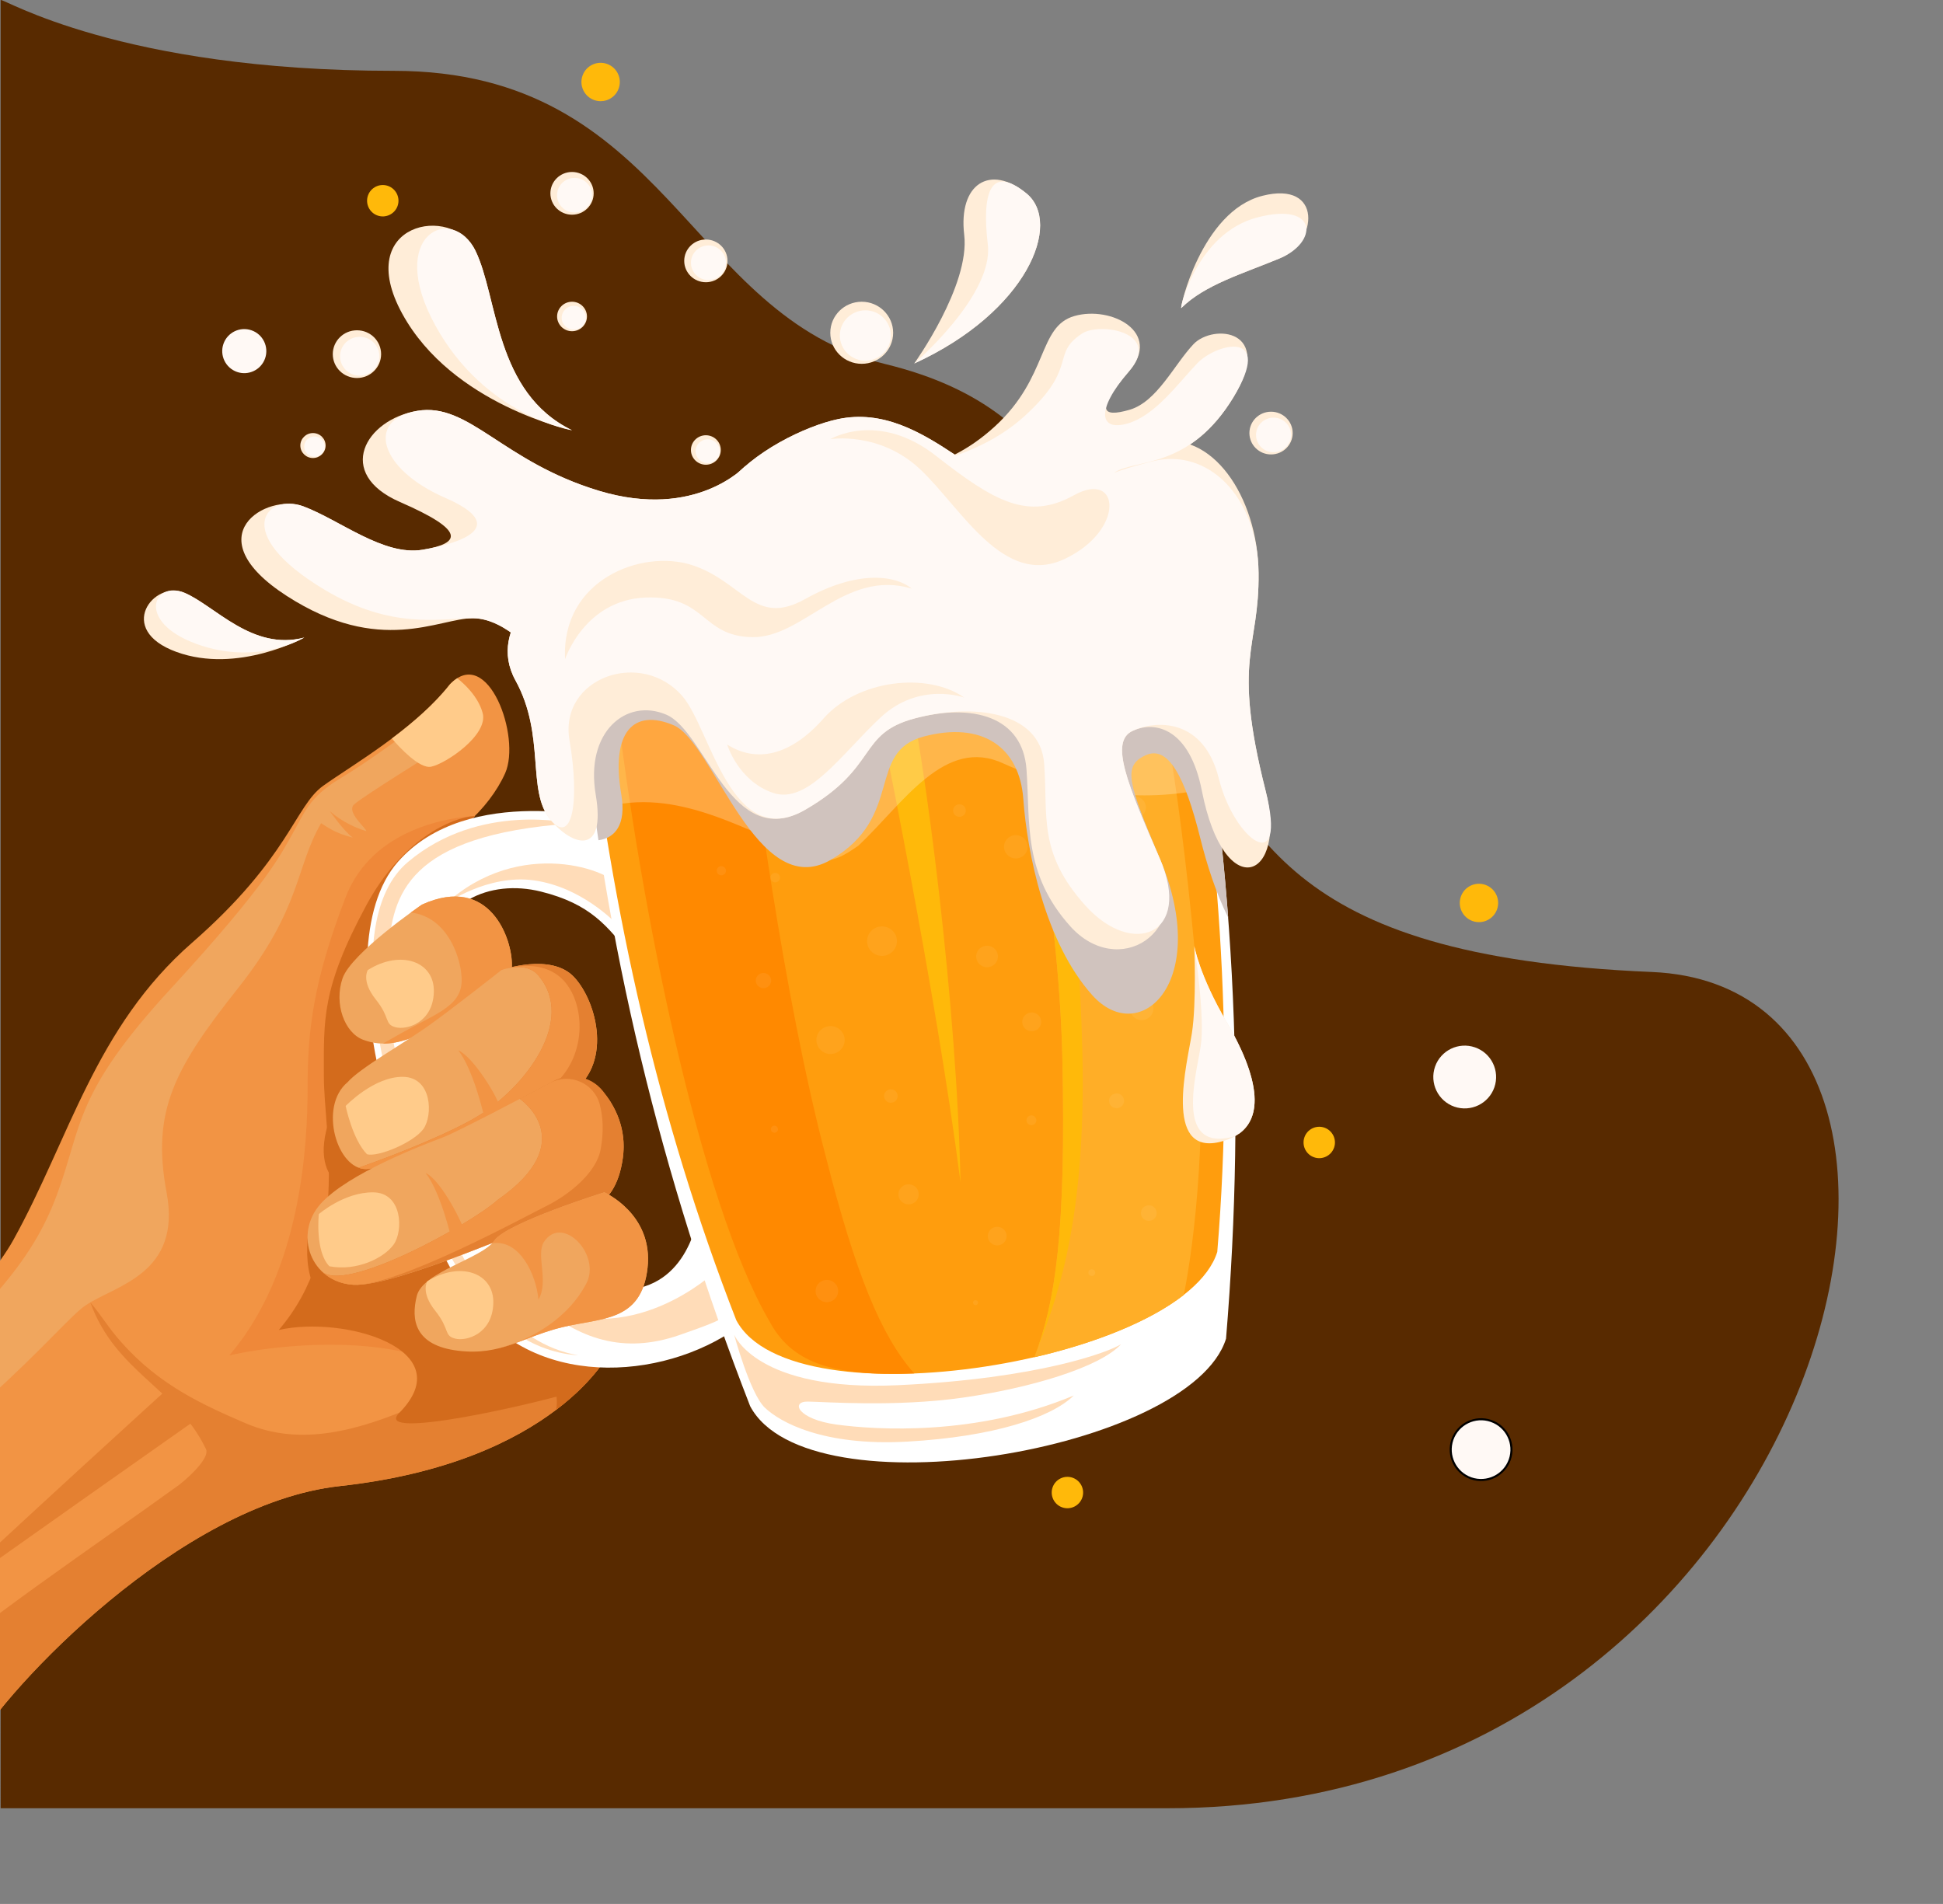 <svg width="949" height="930" viewBox="0 0 949 930" fill="none" xmlns="http://www.w3.org/2000/svg">
<rect x="0" y="0" width="949" height="930" fill="#808080" stroke="none"/>
<path d="M0.308 883.25H570.273C890.74 883.25 989.749 482.499 806.759 474.771C623.77 467.043 612.271 404.115 570.273 337.139C528.275 270.164 529.275 201.348 432.281 177.796C335.286 154.244 326.305 34.599 192.305 34.599C58.306 34.599 1.305 -1.163 0.305 0.029L0.308 883.25Z" fill="#582A00"/>
<path d="M651.594 560.561C650.193 564.558 645.828 566.674 641.829 565.289C637.829 563.904 635.717 559.523 637.102 555.524C638.486 551.524 642.867 549.411 646.867 550.796C650.863 552.197 652.979 556.562 651.594 560.561Z" fill="#FFB90A"/>
<path d="M428.594 298.561C427.193 302.558 422.828 304.674 418.829 303.289C414.829 301.904 412.717 297.523 414.102 293.524C415.486 289.524 419.867 287.411 423.867 288.796C427.863 290.197 429.979 294.562 428.594 298.561Z" fill="white"/>
<path d="M528.594 731.561C527.193 735.558 522.828 737.674 518.829 736.289C514.829 734.904 512.717 730.523 514.102 726.524C515.486 722.524 519.867 720.411 523.867 721.796C527.863 723.197 529.979 727.562 528.594 731.561Z" fill="#FFB90A"/>
<path d="M194.204 100.561C192.803 104.558 188.438 106.674 184.439 105.289C180.439 103.904 178.326 99.523 179.711 95.524C181.096 91.524 185.477 89.412 189.476 90.796C193.472 92.197 195.589 96.562 194.204 100.561Z" fill="#FFB90A"/>
<path d="M728.26 694.069L728.261 694.069C735.998 696.748 740.093 705.193 737.41 712.947C734.715 720.681 726.255 724.773 718.517 722.093C710.782 719.398 706.691 710.938 709.37 703.2C712.065 695.465 720.51 691.371 728.26 694.069Z" fill="#FFF9F5" stroke="black"/>
<path d="M729.883 531.111C727.097 539.106 718.352 543.335 710.353 540.566C702.357 537.78 698.128 529.034 700.898 521.035C703.684 513.04 712.413 508.808 720.425 511.596C728.424 514.366 732.656 523.096 729.883 531.111Z" fill="#FFF9F5"/>
<path d="M129.48 175.041C127.524 180.653 121.385 183.622 115.77 181.678C110.157 179.722 107.188 173.583 109.133 167.968C111.088 162.355 117.216 159.384 122.84 161.342C128.455 163.286 131.426 169.414 129.48 175.041Z" fill="#FFF9F5"/>
<path d="M731.211 444.126C729.515 449.013 724.169 451.602 719.281 449.906C714.394 448.21 711.804 442.864 713.501 437.976C715.197 433.089 720.543 430.499 725.431 432.195C730.331 433.911 732.908 439.238 731.211 444.126Z" fill="#FFB90A"/>
<path d="M302.211 43.126C300.515 48.013 295.169 50.602 290.281 48.906C285.394 47.21 282.804 41.864 284.501 36.976C286.197 32.089 291.543 29.499 296.431 31.195C301.331 32.91 303.908 38.238 302.211 43.126Z" fill="#FFB90A"/>
<g clip-path="url(#clip0)">
<path d="M-145.59 747.577C-145.59 747.577 -20.912 655.05 6.508 605.681C33.927 556.275 46.422 501.878 93.779 460.51C141.136 419.141 144.067 393.733 157.796 383.867C171.525 374.001 202.453 356.364 219.807 334.194C238.395 314.919 254.592 360.059 246.725 377.696C238.82 395.333 220.116 412.17 201.027 417.503C194.393 433.121 180.665 471.671 174.031 479.48C192.851 500.012 201.875 577.645 195.242 590.33C188.609 603.053 297.939 660.154 297.939 660.154C297.939 660.154 271.677 714.284 165.856 725.902C87.994 734.473 3.5 824.22 -13.121 853.78C-29.781 883.378 -145.59 747.577 -145.59 747.577Z" fill="#F29444"/>
<path d="M213.714 366.42C213.714 366.42 177.194 389.047 172.99 392.895C168.787 396.704 179.507 405.008 178.813 405.96C167.514 402.456 161.035 396.133 161.035 396.133C161.035 396.133 168.131 406.265 172.334 409.122C163.31 406.875 160.032 404.018 156.832 402.113C144.26 423.788 147.268 443.558 116.3 482.641C85.333 521.725 73.88 542.6 81.361 582.407C88.843 622.214 56.603 627.737 41.987 637.489C27.371 647.241 -10.808 702.17 -145.59 785.365C-165.914 780.146 -155.154 759.767 -155.154 759.767C-155.154 759.767 -120.948 741.901 -64.142 691.543C-7.337 641.184 15.339 617.414 27.872 583.397C40.406 549.38 35.894 534.524 83.636 482.68C131.379 430.797 137.395 416.779 142.987 407.027C148.579 397.237 150.931 389.39 165.779 380.476C180.626 371.563 199.985 357.087 199.985 357.087L213.714 366.42Z" fill="#F0A65E"/>
<path d="M-46.75 824.753C-2.864 787.765 39.712 759.729 87.493 725.293C93.933 720.188 102.996 711.275 100.412 707.427C86.22 678.096 56.526 670.439 44.108 636.156C50.548 643.812 52.283 647.736 59.109 655.469C78.044 676.915 99.602 686.4 120.234 695.314C147.345 706.78 175.265 698.514 202.376 687.01C226.942 676.61 240.902 651.545 237.547 626.061C265.892 643.431 297.9 660.154 297.9 660.154C297.9 660.154 271.638 714.284 165.817 725.902C87.956 734.473 3.461 824.22 -13.16 853.78C-18.945 864.065 -36.684 854.351 -57.394 837.324C-54.733 832.791 -51.262 828.563 -46.75 824.753Z" fill="#E48031"/>
<path d="M98.021 691.847C98.021 691.847 -12.543 769.633 -34.062 785.327C2.073 750.891 83.405 676.953 83.405 676.953L98.021 691.847Z" fill="#E48031"/>
<path d="M112.02 662.059C147.306 620.842 150.237 558.675 150.237 531.21C150.237 503.707 152.898 479.594 168.825 438.225C181.898 404.284 220.463 399.18 232.032 398.571C223.201 407.408 212.21 414.455 201.026 417.579C194.393 433.197 180.664 471.747 174.031 479.556C192.851 500.088 201.875 577.721 195.242 590.406C188.609 603.129 297.939 660.23 297.939 660.23C297.939 660.23 293.08 668.154 282.59 679.124C262.652 685.524 238.472 683.124 222.738 671.125C198.828 652.916 143.874 654.821 112.02 662.059Z" fill="#EF8839"/>
<path d="M136.161 649.641C171.447 608.424 158.181 553.266 158.181 525.801C158.181 498.298 156.87 483.099 178.852 442.301C196.129 410.227 220.463 399.18 232.032 398.571C223.201 407.408 212.21 414.455 201.026 417.579C194.393 433.197 180.664 471.747 174.031 479.556C192.851 500.088 201.875 577.721 195.242 590.406C188.609 603.129 297.939 660.23 297.939 660.23C297.939 660.23 293.079 668.154 282.59 679.124C262.652 685.524 181.166 704.151 195.01 690.133C225.592 659.088 167.977 642.403 136.161 649.641Z" fill="#D36B1C"/>
<path d="M150.237 604.958C162.963 588.083 173.646 582.407 173.646 582.407C173.646 582.407 144.722 577.645 165.778 535.362C176.538 526.448 169.866 522.296 165.778 514.335C161.691 506.373 159.415 485.879 173.954 473.804C175.805 472.28 177.733 470.833 179.7 469.538C177.541 474.109 175.535 477.689 173.993 479.556C192.812 500.088 201.836 577.721 195.203 590.406C188.57 603.129 297.9 660.23 297.9 660.23C297.9 660.23 291.383 673.715 271.676 688.648C272.64 682.02 271.753 673.411 261.38 671.125C243.987 667.354 219.229 680.61 207.891 668.078C196.553 655.545 203.572 631.699 204.96 629.947C183.017 642.784 146.843 650.974 150.237 604.958Z" fill="#D36B1C"/>
<path d="M210.59 374.496C204.883 375.677 195.049 364.973 191.385 360.744C201.721 352.973 212.094 344.06 219.807 334.232C221.003 333.013 222.16 332.06 223.317 331.298C226.633 333.889 233.536 340.136 235.734 348.25C238.665 359.03 217.686 373.048 210.59 374.496Z" fill="#FFCB8A"/>
<path d="M298.247 400.514C298.247 400.514 228.561 382.077 194.393 420.931C155.366 465.348 200.255 597.263 232.225 638.365C264.195 679.467 328.173 673.906 363.884 645.717C366.275 607.015 342.172 586.216 342.172 586.216C342.172 586.216 340.475 620.043 314.984 628.309C304.225 631.813 291.923 633.261 278.657 630.252C226.402 618.405 206.464 498.755 209.356 472.09C212.827 440.092 239.437 429.35 264.156 435.483C288.876 441.616 296.782 452.777 307.773 466.186C314.83 448.625 298.247 400.514 298.247 400.514Z" fill="white"/>
<path d="M279.196 402.227C279.196 402.227 234.307 391.485 199.252 421.045C164.197 450.605 191.54 540.695 200.332 566.179C209.086 591.663 230.528 658.44 282.474 662.021C250.273 656.421 225.476 624.994 208.662 571.398C191.848 517.801 187.49 492.127 189.65 464.738C191.81 437.349 198.443 407.903 279.196 402.227Z" fill="#FFDCB8"/>
<path d="M217.609 441.539C217.609 441.539 238.203 426.835 260.878 430.035C283.554 433.235 299.636 449.539 302.836 452.967C306.037 456.434 306.886 442.758 303.106 433.844C299.289 424.969 253.937 408.398 217.609 441.539Z" fill="#FFDCB8"/>
<path d="M349.152 621.3C349.152 621.3 307.271 660.954 261.38 635.889C282.745 654.25 304.649 661.564 331.953 652.079C359.256 642.594 356.017 642.518 354.012 636.118C352.006 629.718 349.152 621.3 349.152 621.3Z" fill="#FFDCB8"/>
<path d="M366.39 686.857C394.658 740.111 581.657 708.761 598.818 653.907C608.768 534.372 602.752 416.436 579.536 298.691C483.318 337.279 387.061 350.955 283.708 340.631C294.969 460.091 322.813 574.864 366.39 686.857Z" fill="white"/>
<path d="M359.603 644.841C321.27 546.409 298.903 445.234 286.909 340.898C384.516 332.48 457.865 315.909 576.566 299.796C594.962 403.256 603.292 506.412 594.538 611.51C577.916 664.763 387.023 696.495 359.603 644.841Z" fill="#FF9D0D"/>
<path d="M362.958 332.327C368.164 376.02 382.472 485.575 403.258 564.617C417.874 622.214 430.369 652.65 446.527 670.858C406.035 672.458 386.444 665.411 375.723 645.222C342.056 587.549 312.555 443.291 300.561 338.917C327.248 336.67 338.47 335.679 362.958 332.327Z" fill="#FF8900"/>
<path d="M557.824 302.424C565.035 328.099 574.947 373.353 583.585 464.738C591.452 548.009 582.891 609.224 578.186 632.537C561.488 645.565 534.57 656.192 505.184 662.973C515.48 636.346 520.764 601.644 518.874 516.544C517.139 439.216 498.589 349.05 490.413 312.747C512.819 309.129 531.986 306.081 557.824 302.424Z" fill="#FFAE27"/>
<path d="M553.929 302.958C531.639 306.195 527.821 307.033 506.61 310.424C514.786 346.726 526.934 437.006 528.669 514.373C530.559 599.472 515.442 636.346 505.184 662.935C515.48 636.308 520.764 601.605 518.874 516.506C517.139 439.178 498.589 349.012 490.413 312.709C511.662 309.319 530.058 306.424 553.929 302.958Z" fill="#FFB90A"/>
<path d="M440.935 320.48C452.582 373.886 467.39 492.126 469.126 577.416C456.824 481.918 430.253 353.126 423.967 323.185C429.559 322.309 435.228 321.394 440.935 320.48Z" fill="#FFB90A"/>
<path d="M358.523 651.812C358.523 651.812 369.283 679.81 438.467 676.61C507.613 673.41 541.859 660.268 547.566 656.573C537.154 667.925 502.947 678.057 470.129 682.705C437.31 687.352 403.027 684.724 394.543 684.609C386.058 684.495 389.568 693.257 408.657 695.847C427.785 698.437 476.878 701.599 524.427 681.638C513.514 692.457 484.976 701.789 443.365 704.151C401.754 706.513 380.814 694.514 373.564 687.581C366.313 680.686 358.523 651.812 358.523 651.812Z" fill="#FFDCB8"/>
<path opacity="0.25" d="M490.259 373.01C461.529 359.449 441.283 392.285 419.301 413.046C412.822 417.503 406.305 421.96 398.823 419.484C364 405.885 330.719 383.943 294.082 394.685C291.344 376.858 288.953 358.916 286.871 340.898C384.477 332.48 457.827 315.909 576.528 299.796C581.58 328.251 585.899 356.707 589.293 385.2C557.901 392.247 523.193 387.943 490.259 373.01Z" fill="white"/>
<g opacity="0.25">
<path opacity="0.25" d="M549.263 395.104C549.687 397.923 552.309 399.904 555.202 399.485C558.055 399.066 560.061 396.475 559.637 393.618C559.212 390.799 556.59 388.819 553.698 389.238C550.844 389.657 548.838 392.285 549.263 395.104Z" fill="white"/>
<path opacity="0.25" d="M541.627 431.635C542.013 434.378 544.597 436.282 547.373 435.901C550.15 435.52 552.078 432.968 551.692 430.226C551.307 427.483 548.723 425.578 545.946 425.959C543.17 426.34 541.241 428.892 541.627 431.635Z" fill="white"/>
<path opacity="0.25" d="M510.737 438.568C510.93 439.939 512.241 440.892 513.629 440.701C515.018 440.511 515.982 439.216 515.789 437.844C515.596 436.473 514.285 435.521 512.897 435.711C511.508 435.901 510.544 437.197 510.737 438.568Z" fill="white"/>
<path opacity="0.25" d="M490.452 414.417C490.915 417.541 493.807 419.674 496.97 419.255C500.132 418.798 502.291 415.941 501.867 412.817C501.404 409.693 498.512 407.56 495.35 407.979C492.188 408.436 489.989 411.293 490.452 414.417Z" fill="white"/>
<path opacity="0.25" d="M476.839 467.937C477.263 470.794 479.963 472.813 482.855 472.394C485.747 471.975 487.791 469.309 487.367 466.452C486.943 463.595 484.243 461.576 481.351 461.995C478.42 462.414 476.415 465.08 476.839 467.937Z" fill="white"/>
<path opacity="0.25" d="M423.582 460.738C424.16 464.662 427.862 467.404 431.834 466.833C435.807 466.262 438.583 462.605 438.005 458.681C437.426 454.758 433.724 452.015 429.752 452.586C425.78 453.158 423.003 456.777 423.582 460.738Z" fill="white"/>
<path opacity="0.25" d="M416.987 387.6C417.219 389.161 418.684 390.228 420.227 389.999C421.808 389.771 422.888 388.323 422.656 386.8C422.425 385.238 420.959 384.171 419.417 384.4C417.836 384.628 416.756 386.038 416.987 387.6Z" fill="white"/>
<path opacity="0.25" d="M369.167 479.48C369.476 481.499 371.365 482.908 373.409 482.641C375.453 482.337 376.88 480.47 376.61 478.451C376.302 476.432 374.412 475.023 372.368 475.289C370.324 475.556 368.897 477.461 369.167 479.48Z" fill="white"/>
<path opacity="0.25" d="M431.834 535.819C432.104 537.609 433.763 538.867 435.575 538.6C437.388 538.333 438.66 536.695 438.39 534.905C438.12 533.114 436.462 531.857 434.65 532.124C432.837 532.391 431.565 534.029 431.834 535.819Z" fill="white"/>
<path opacity="0.25" d="M501.366 547.551C501.559 548.847 502.793 549.761 504.104 549.57C505.415 549.38 506.341 548.161 506.148 546.866C505.955 545.571 504.721 544.656 503.41 544.847C502.099 545.037 501.173 546.256 501.366 547.551Z" fill="white"/>
<path opacity="0.25" d="M551.962 493.421C552.425 496.507 555.318 498.678 558.441 498.221C561.565 497.764 563.763 494.907 563.3 491.821C562.838 488.736 559.945 486.565 556.822 487.022C553.698 487.479 551.5 490.336 551.962 493.421Z" fill="white"/>
<path opacity="0.25" d="M557.284 593.072C557.593 595.167 559.56 596.615 561.642 596.31C563.763 596.006 565.229 594.063 564.92 592.006C564.612 589.911 562.645 588.463 560.562 588.768C558.48 589.073 557.014 591.015 557.284 593.072Z" fill="white"/>
<path opacity="0.25" d="M531.6 621.871C531.716 622.747 532.564 623.394 533.49 623.242C534.377 623.128 535.033 622.29 534.878 621.376C534.763 620.499 533.914 619.852 532.989 620.004C532.063 620.157 531.446 620.957 531.6 621.871Z" fill="white"/>
<path opacity="0.25" d="M482.508 604.424C482.855 606.9 485.207 608.614 487.714 608.272C490.221 607.929 491.956 605.605 491.609 603.129C491.262 600.653 488.91 598.939 486.403 599.282C483.896 599.625 482.122 601.948 482.508 604.424Z" fill="white"/>
<path opacity="0.25" d="M475.258 636.46C475.335 637.108 475.952 637.565 476.646 637.488C477.302 637.412 477.764 636.803 477.687 636.117C477.61 635.47 476.993 635.012 476.299 635.089C475.605 635.203 475.142 635.812 475.258 636.46Z" fill="white"/>
<path opacity="0.25" d="M438.853 584.083C439.239 586.749 441.745 588.616 444.484 588.235C447.183 587.854 449.073 585.378 448.687 582.673C448.301 580.007 445.795 578.14 443.057 578.521C440.319 578.94 438.467 581.416 438.853 584.083Z" fill="white"/>
<path opacity="0.25" d="M376.533 551.818C376.687 552.77 377.536 553.418 378.5 553.265C379.464 553.113 380.119 552.275 379.965 551.323C379.811 550.37 378.963 549.723 377.998 549.875C377.034 549.989 376.379 550.865 376.533 551.818Z" fill="white"/>
<path opacity="0.25" d="M398.399 631.394C398.823 634.365 401.638 636.46 404.646 636.003C407.654 635.546 409.776 632.803 409.313 629.832C408.889 626.861 406.073 624.766 403.065 625.223C400.057 625.642 397.975 628.385 398.399 631.394Z" fill="white"/>
<path opacity="0.25" d="M398.823 508.964C399.363 512.697 402.872 515.287 406.613 514.754C410.392 514.22 413.015 510.754 412.475 507.059C411.935 503.326 408.426 500.735 404.685 501.269C400.906 501.802 398.283 505.23 398.823 508.964Z" fill="white"/>
<path opacity="0.25" d="M350.078 425.616C350.271 426.835 351.389 427.673 352.623 427.521C353.857 427.33 354.706 426.226 354.551 425.007C354.397 423.788 353.24 422.95 352.006 423.102C350.772 423.254 349.924 424.397 350.078 425.616Z" fill="white"/>
<path opacity="0.25" d="M376.302 429.006C376.494 430.263 377.651 431.139 378.963 430.949C380.235 430.759 381.122 429.616 380.929 428.321C380.736 427.064 379.58 426.187 378.268 426.378C377.034 426.568 376.147 427.711 376.302 429.006Z" fill="white"/>
<path opacity="0.25" d="M465.54 396.361C465.771 398.037 467.352 399.18 469.049 398.951C470.746 398.723 471.903 397.161 471.671 395.485C471.44 393.809 469.859 392.666 468.162 392.895C466.465 393.161 465.308 394.685 465.54 396.361Z" fill="white"/>
<path opacity="0.25" d="M521.805 350.459C522.114 352.592 524.119 354.116 526.317 353.773C528.477 353.468 529.981 351.488 529.672 349.316C529.364 347.183 527.358 345.698 525.16 346.002C523 346.345 521.497 348.326 521.805 350.459Z" fill="white"/>
<path opacity="0.25" d="M541.743 538.219C542.013 540.2 543.864 541.571 545.869 541.266C547.875 541 549.263 539.171 548.954 537.19C548.684 535.21 546.833 533.838 544.828 534.143C542.823 534.41 541.434 536.238 541.743 538.219Z" fill="white"/>
<path opacity="0.25" d="M499.322 499.783C499.669 502.297 502.021 504.011 504.567 503.668C507.112 503.325 508.847 501.002 508.5 498.488C508.153 495.974 505.801 494.259 503.256 494.602C500.71 494.983 498.975 497.307 499.322 499.783Z" fill="white"/>
</g>
<path d="M283.747 340.593C387.1 350.878 483.318 337.241 579.574 298.653C589.408 348.44 596.119 398.266 599.859 448.206C593.766 435.749 589.563 422.721 586.246 409.427C578.765 379.41 570.589 363.716 559.405 368.972C548.222 374.229 550.998 382.457 566.54 419.445C591.799 479.632 556.783 511.973 533.567 486.184C510.351 460.357 501.674 416.284 499.823 390.457C497.972 364.63 479.461 352.25 451.194 359.754C422.926 367.258 441.861 399.028 405.726 420.017C369.591 440.968 348.497 362.459 328.983 354.231C309.469 346.002 298.209 357.43 303.453 388.057C305.999 403.066 300.175 409.389 292.308 410.418C288.799 387.257 285.945 364.02 283.747 340.593Z" fill="#D0C3BE"/>
<path d="M270.018 283.187C270.018 283.187 236.968 305.472 251.777 332.365C266.586 359.259 257.099 385.924 268.668 400.171C279.389 413.313 296.126 418.493 290.959 388.133C285.752 357.507 305.883 340.784 325.358 349.05C344.871 357.278 357.251 416.474 393.347 395.485C429.482 374.534 418.607 358.383 446.874 350.878C475.142 343.374 499.515 350.002 501.366 375.867C503.217 401.694 499.553 426.645 522.769 452.472C545.985 478.299 582.505 456.281 566.501 419.522C550.497 382.724 541.935 362.306 553.119 357.05C564.303 351.793 581.078 355.907 587.017 386.267C598.047 442.416 629.129 429.578 618.139 386.229C601.556 320.785 615.169 317.281 614.706 279.797C614.282 242.314 591.606 209.478 564.573 216.373C537.578 223.267 542.514 233.514 512.704 240.752C482.932 247.99 452.929 195.498 409.274 204.754C393.27 208.145 367.123 220.829 354.59 237.705C341.748 255.037 291.807 252.066 270.018 283.187Z" fill="#FFEDD8"/>
<path d="M435.112 229.172C435.112 229.172 459.369 232.562 485.863 208.335C512.357 184.146 506.803 159.5 524.774 154.357C542.745 149.215 567.851 162.319 551.384 181.441C534.917 200.564 538.079 204.069 551.615 200.183C565.151 196.298 573.443 178.089 582.968 168.071C592.532 158.052 622.767 160.719 602.327 194.241C581.888 227.724 557.169 224.601 546.178 229.819C535.225 235.038 531.369 253.056 531.369 253.056C476.993 243.114 457.711 225.172 435.112 229.172Z" fill="#FFEDD8"/>
<path d="M435.112 229.172C435.112 229.172 473.985 227.381 500.517 203.154C527.011 178.965 512.897 173.213 528.477 162.928C537.154 157.214 567.889 162.281 551.384 181.403C534.878 200.526 537.115 210.735 550.651 206.887C564.187 203.002 575.178 187.536 584.704 177.518C594.229 167.499 622.728 160.719 602.327 194.202C581.888 227.686 557.169 224.562 546.178 229.781C535.225 235 531.369 253.018 531.369 253.018C476.993 243.114 457.711 225.172 435.112 229.172Z" fill="#FFF9F5"/>
<path d="M364.038 227.648C364.038 227.648 340.09 254.046 292.655 239.762C245.221 225.477 229.178 196.412 203.803 200.678C178.428 204.945 163.388 231.267 195.357 245.209C227.327 259.113 225.515 265.36 206.425 268.522C187.336 271.722 166.087 254.046 148.193 247.342C130.338 240.6 94.55 261.741 140.095 291.111C185.639 320.48 214.331 301.967 231.068 301.967C247.766 301.967 263.462 321.966 263.462 321.966C280.97 284.292 370.594 267.188 364.038 227.648Z" fill="#FFEDD8"/>
<path d="M364.038 227.648C364.038 227.648 340.09 254.046 292.655 239.762C245.221 225.477 229.178 196.412 203.803 200.678C178.428 204.945 185.369 229.21 217.339 243.114C249.309 257.018 225.476 265.322 206.425 268.522C187.336 271.722 166.087 254.046 148.193 247.342C130.338 240.6 112.02 260.218 158.528 288.063C191.385 307.719 214.331 302.005 231.03 302.005C247.728 302.005 263.424 322.004 263.424 322.004C280.97 284.292 370.594 267.188 364.038 227.648Z" fill="#FFF9F5"/>
<path d="M270.018 283.187C270.018 283.187 236.968 305.472 251.777 332.365C266.586 359.259 257.099 385.924 268.668 400.171C279.389 413.313 283.323 391.943 278.155 361.583C272.949 330.956 313.287 316.747 333.379 340.136C347.108 356.097 357.251 416.436 393.347 395.485C429.482 374.534 418.607 358.383 446.874 350.878C475.142 343.374 508.153 347.298 510.004 373.125C511.855 398.952 506.919 416.512 530.135 442.339C553.351 468.166 582.505 456.281 566.501 419.484C550.497 382.686 541.935 362.268 553.119 357.011C564.303 351.755 587.904 350.383 595.347 380.438C602.829 410.456 629.13 429.54 618.139 386.191C601.556 320.747 615.169 317.242 614.706 279.759C614.282 242.276 589.755 218.468 562.722 225.363C535.727 232.257 542.514 233.476 512.704 240.714C482.932 247.952 452.929 195.46 409.274 204.716C393.27 208.106 367.123 220.791 354.59 237.667C341.748 255.037 291.807 252.066 270.018 283.187Z" fill="#FFF9F5"/>
<path d="M405.533 214.506C405.533 214.506 428.865 200.488 457.171 222.658C485.439 244.79 501.983 254.427 524.543 241.895C547.142 229.362 549.687 259.075 519.915 273.055C490.144 287.035 469.589 248.332 449.613 229.4C429.675 210.506 405.533 214.506 405.533 214.506Z" fill="#FFEDD8"/>
<path d="M470.977 340.746C470.977 340.746 449.188 332.746 430.253 350.307C411.318 367.906 394.658 393.123 377.574 387.295C360.49 381.467 355.168 363.678 355.168 363.678C369.206 372.553 385.788 369.582 402.332 350.84C418.877 332.137 452.775 328.023 470.977 340.746Z" fill="#FFEDD8"/>
<path d="M275.996 321.966C275.996 321.966 285.521 293.015 315.331 291.872C345.142 290.768 342.326 310.766 367.355 311.224C392.383 311.681 412.552 277.74 445.293 287.492C436.732 280.559 417.951 278.769 393.27 292.596C368.627 306.424 362.727 284.063 338.007 276.026C313.326 268.026 274.029 283.263 275.996 321.966Z" fill="#FFEDD8"/>
<path d="M583.315 462.071C583.315 462.071 585.668 476.356 599.358 499.631C613.048 522.944 622.612 551.704 595.424 557.875C568.237 564.008 579.883 519.211 582.158 504.583C584.434 489.993 583.315 462.071 583.315 462.071Z" fill="#FFEDD8"/>
<path d="M599.358 499.669C610.85 519.287 619.45 542.752 605.721 553.38C603.022 555.17 601.672 555.399 601.171 555.513C573.983 561.646 584.164 525.648 586.439 511.059C588.714 496.469 583.315 462.109 583.315 462.109C583.315 462.109 585.668 476.356 599.358 499.669Z" fill="#FFF9F5"/>
<path d="M206.117 441.844C206.117 441.844 171.486 465.5 167.283 477.918C163.079 490.298 168.247 504.545 177.502 507.935C186.758 511.325 197.093 510.716 216.645 499.212C236.236 487.746 249.54 484.546 250.003 471.785C250.427 459.062 239.437 426.759 206.117 441.844Z" fill="#F0A65E"/>
<path d="M192.118 506.868C211.709 495.402 225.014 492.203 225.476 479.442C225.823 469.537 219.229 447.824 200.641 445.729C203.957 443.33 206.117 441.844 206.117 441.844C239.475 426.759 250.427 459.062 250.003 471.823C249.579 484.584 236.236 487.746 216.645 499.25C203.34 507.059 194.316 509.84 186.989 509.763C188.647 508.849 190.344 507.897 192.118 506.868Z" fill="#F29444"/>
<path d="M179.662 473.804C179.662 473.804 176.23 479.023 183.518 488.165C190.845 497.307 187.606 500.278 193.198 501.764C198.79 503.25 211.477 499.44 211.902 484.546C212.326 469.652 195.782 463.709 179.662 473.804Z" fill="#FFCB8A"/>
<path d="M244.951 473.804C244.951 473.804 269.17 465.195 280.43 477.308C291.73 489.422 299.79 520.963 277.538 534.676C255.286 548.389 193.082 570.712 178.852 571.017C164.622 571.321 155.482 540.542 169.751 528.619C175.574 521.915 196.669 509.878 207.891 502.03C219.113 494.221 244.951 473.804 244.951 473.804Z" fill="#F0A65E"/>
<path d="M233.845 544.923C256.096 531.21 281.742 498.526 262.884 476.394C256.791 469.233 244.951 473.804 244.951 473.804C244.951 473.804 269.17 465.195 280.431 477.308C291.73 489.422 299.79 520.963 277.538 534.676C255.287 548.389 193.082 570.712 178.852 571.017C177.541 571.055 176.345 570.826 175.227 570.369C197.054 562.712 221.543 552.504 233.845 544.923Z" fill="#E48031"/>
<path d="M233.845 544.923C256.096 531.21 281.742 498.526 262.884 476.394C256.791 469.233 244.951 473.804 244.951 473.804C244.951 473.804 264.002 466.833 275.301 478.946C286.601 491.06 287.449 520.163 265.198 533.876C242.946 547.59 193.082 570.712 178.852 571.017C177.541 571.055 176.345 570.826 175.227 570.369C197.054 562.712 221.543 552.504 233.845 544.923Z" fill="#F29444"/>
<path d="M168.825 540.2C168.825 540.2 172.142 556.579 179.238 563.779C184.482 565.379 202.029 558.065 206.773 551.475C211.516 544.885 211.092 526.181 196.861 525.991C182.67 525.762 168.825 540.2 168.825 540.2Z" fill="#FFCB8A"/>
<path d="M267.203 529.724C278.04 524.01 291.499 527.591 298.016 537.914C302.489 545.037 305.767 554.37 304.186 565.646C300.33 593.568 281.395 592.272 271.908 594.825C262.46 597.377 193.159 628.842 172.527 627.546C151.857 626.289 143.257 602.9 156.6 588.006C169.944 573.15 206.927 559.094 215.989 555.703C222.044 553.456 249.618 539.057 267.203 529.724Z" fill="#F0A65E"/>
<path d="M155.713 593.034C155.713 593.034 153.785 611.319 160.881 618.519C174.224 621.071 187.567 614.481 192.272 607.891C197.016 601.301 196.592 582.597 182.361 582.407C168.17 582.216 155.713 593.034 155.713 593.034Z" fill="#FFCB8A"/>
<path d="M243.023 586.14C284.441 557.456 253.898 536.734 253.898 536.734C259.914 533.572 265.699 530.524 270.442 528.01C278.502 523.744 288.568 525.687 294.314 532.734C300.407 540.238 306.192 551.361 304.225 565.608C300.368 593.53 281.433 592.235 271.946 594.787C262.498 597.339 193.198 628.804 172.566 627.509C166.01 627.09 160.688 624.461 156.87 620.576C167.051 632.88 230.721 597.415 243.023 586.14Z" fill="#E48031"/>
<path d="M243.023 586.14C284.441 557.456 253.898 536.733 253.898 536.733C259.182 533.952 264.311 531.248 268.707 528.924C278.309 523.858 290.149 529 292.925 539.438C294.468 545.228 295.008 552.542 293.35 561.494C291.306 572.617 278.387 583.397 266.586 589.225C257.793 593.53 193.198 628.842 172.566 627.547C166.01 627.128 160.688 624.499 156.87 620.614C167.051 632.88 230.721 597.415 243.023 586.14Z" fill="#F29444"/>
<path d="M295.162 582.407C295.162 582.407 319.265 593.035 316.257 619.395C313.249 645.755 293.89 643.622 274.53 648.307C255.171 652.993 244.836 662.326 223.779 659.773C202.685 657.221 200.602 644.879 203.572 632.994C206.541 621.109 235.387 614.786 241.403 606.024C247.419 597.301 295.162 582.407 295.162 582.407Z" fill="#F0A65E"/>
<path d="M286.254 627.166C294.005 613.148 274.646 592.73 265.583 606.748C261.727 613.11 268.167 625.871 262.999 634.784C261.843 622.404 253.705 605.11 240.285 607.32C240.671 606.9 241.056 606.481 241.365 606.024C247.381 597.263 295.162 582.407 295.162 582.407C295.162 582.407 319.265 593.035 316.257 619.395C313.249 645.755 293.89 643.622 274.53 648.307C261.804 651.393 252.973 656.459 242.445 658.859C260.994 654.136 277.847 643.089 286.254 627.166Z" fill="#F29444"/>
<path d="M208.701 625.871C208.701 625.871 205.269 631.089 212.557 640.232C219.884 649.374 216.645 652.345 222.237 653.831C227.829 655.316 240.516 651.507 240.941 636.613C241.403 621.757 224.859 615.776 208.701 625.871Z" fill="#FFCB8A"/>
<path d="M220.424 604.843C220.424 604.843 215.334 582.521 207.891 572.959C215.604 576.464 226.633 598.786 227.096 602.291C227.52 605.795 220.424 604.843 220.424 604.843Z" fill="#F29444"/>
<path d="M236.351 544.885C236.351 544.885 231.261 522.563 223.818 513.001C231.531 516.506 243.332 536.466 243.756 539.971C244.18 543.476 236.351 544.885 236.351 544.885Z" fill="#F29444"/>
<path d="M576.991 150.434C575.911 151.501 586.632 103.275 616.519 95.656C646.406 88.038 643.514 118.512 625.196 126.131C606.878 133.749 588.56 139.006 576.991 150.434Z" fill="#FFEDD8"/>
<path d="M576.99 150.434C575.911 151.5 584.472 113.75 614.359 106.132C644.247 98.513 643.514 118.512 625.196 126.131C606.878 133.749 588.56 139.006 576.99 150.434Z" fill="#FFF9F5"/>
<path d="M279.389 210.164C279.389 210.164 220.887 197.822 196.476 153.253C172.065 108.684 221.003 99.39 232.186 122.436C243.409 145.482 241.48 191.651 279.389 210.164Z" fill="#FFEDD8"/>
<path d="M279.389 210.164C279.389 210.164 236.968 203.421 212.557 158.853C188.146 114.284 221.041 99.39 232.225 122.474C243.409 145.482 241.481 191.651 279.389 210.164Z" fill="#FFF9F5"/>
<path d="M148.617 311.415C148.617 311.415 116.108 329.394 86.143 318.424C56.179 307.491 75.229 283.264 90.038 289.511C104.885 295.758 123.165 318.119 148.617 311.415Z" fill="#FFEDD8"/>
<path d="M148.617 311.414C148.617 311.414 125.98 325.471 95.977 314.538C66.013 303.605 75.191 283.302 90.038 289.549C104.885 295.758 123.165 318.119 148.617 311.414Z" fill="#FFF9F5"/>
<path d="M446.527 177.556C446.527 177.556 473.869 139.463 470.939 114.703C468.008 89.942 483.434 79.886 501.289 94.438C519.144 108.989 501.674 152.339 446.527 177.556Z" fill="#FFEDD8"/>
<path d="M446.527 177.556C446.527 177.556 485.4 144.225 482.469 119.464C479.538 94.704 483.434 79.886 501.289 94.437C519.144 108.989 501.674 152.338 446.527 177.556Z" fill="#FFF9F5"/>
<path d="M436.231 162.547C436.231 170.928 429.366 177.708 420.882 177.708C412.398 177.708 405.533 170.928 405.533 162.547C405.533 154.167 412.398 147.386 420.882 147.386C429.366 147.386 436.231 154.205 436.231 162.547Z" fill="#FFEDD8"/>
<path d="M435.112 163.881C435.112 170.661 429.52 176.185 422.656 176.185C415.791 176.185 410.2 170.661 410.2 163.881C410.2 157.1 415.791 151.577 422.656 151.577C429.52 151.577 435.112 157.1 435.112 163.881Z" fill="#FFF9F5"/>
<path d="M344.756 137.863C350.592 137.863 355.323 133.19 355.323 127.426C355.323 121.662 350.592 116.989 344.756 116.989C338.92 116.989 334.189 121.662 334.189 127.426C334.189 133.19 338.92 137.863 344.756 137.863Z" fill="#FFEDD8"/>
<path d="M354.59 128.34C354.59 133.026 350.733 136.797 346.028 136.797C341.285 136.797 337.467 132.988 337.467 128.34C337.467 123.655 341.323 119.884 346.028 119.884C350.733 119.884 354.59 123.655 354.59 128.34Z" fill="#FFF9F5"/>
<path d="M279.389 104.875C285.225 104.875 289.956 100.202 289.956 94.437C289.956 88.673 285.225 84 279.389 84C273.553 84 268.823 88.673 268.823 94.437C268.823 100.202 273.553 104.875 279.389 104.875Z" fill="#FFEDD8"/>
<path d="M289.184 95.352C289.184 100.037 285.328 103.808 280.623 103.808C275.88 103.808 272.062 99.999 272.062 95.352C272.062 90.666 275.918 86.895 280.623 86.895C285.366 86.895 289.184 90.666 289.184 95.352Z" fill="#FFF9F5"/>
<path d="M620.8 221.972C626.636 221.972 631.366 217.299 631.366 211.535C631.366 205.77 626.636 201.097 620.8 201.097C614.964 201.097 610.233 205.77 610.233 211.535C610.233 217.299 614.964 221.972 620.8 221.972Z" fill="#FFEDD8"/>
<path d="M622.034 220.906C626.762 220.906 630.595 217.12 630.595 212.449C630.595 207.779 626.762 203.993 622.034 203.993C617.305 203.993 613.472 207.779 613.472 212.449C613.472 217.12 617.305 220.906 622.034 220.906Z" fill="#FFF9F5"/>
<path d="M286.678 154.586C286.678 158.548 283.4 161.786 279.389 161.786C275.378 161.786 272.1 158.548 272.1 154.586C272.1 150.624 275.378 147.386 279.389 147.386C283.4 147.386 286.678 150.624 286.678 154.586Z" fill="#FFEDD8"/>
<path d="M286.138 155.234C286.138 158.472 283.477 161.062 280.237 161.062C276.96 161.062 274.337 158.434 274.337 155.234C274.337 151.996 276.998 149.406 280.237 149.406C283.515 149.406 286.138 151.996 286.138 155.234Z" fill="#FFF9F5"/>
<path d="M344.756 227.001C348.781 227.001 352.044 223.777 352.044 219.801C352.044 215.825 348.781 212.601 344.756 212.601C340.73 212.601 337.467 215.825 337.467 219.801C337.467 223.777 340.73 227.001 344.756 227.001Z" fill="#FFEDD8"/>
<path d="M351.543 220.411C351.543 223.648 348.882 226.239 345.643 226.239C342.365 226.239 339.742 223.61 339.742 220.411C339.742 217.173 342.403 214.582 345.643 214.582C348.882 214.582 351.543 217.173 351.543 220.411Z" fill="#FFF9F5"/>
<path d="M159.03 217.63C159.03 220.982 156.253 223.725 152.86 223.725C149.466 223.725 146.689 220.982 146.689 217.63C146.689 214.277 149.427 211.535 152.86 211.535C156.292 211.535 159.03 214.277 159.03 217.63Z" fill="#FFEDD8"/>
<path d="M158.606 218.163C158.606 220.905 156.369 223.115 153.592 223.115C150.816 223.115 148.579 220.905 148.579 218.163C148.579 215.42 150.816 213.211 153.592 213.211C156.369 213.211 158.606 215.42 158.606 218.163Z" fill="#FFF9F5"/>
<path d="M174.34 184.641C180.857 184.641 186.141 179.423 186.141 172.985C186.141 166.547 180.857 161.329 174.34 161.329C167.823 161.329 162.539 166.547 162.539 172.985C162.539 179.423 167.823 184.641 174.34 184.641Z" fill="#FFEDD8"/>
<path d="M185.292 174.013C185.292 179.232 181.011 183.499 175.69 183.499C170.406 183.499 166.087 179.27 166.087 174.013C166.087 168.795 170.368 164.528 175.69 164.528C181.011 164.528 185.292 168.757 185.292 174.013Z" fill="#FFF9F5"/>
</g>
<defs>
<clipPath id="clip0">
<rect width="727" height="856" fill="white" transform="translate(0 62)"/>
</clipPath>
</defs>
</svg>
